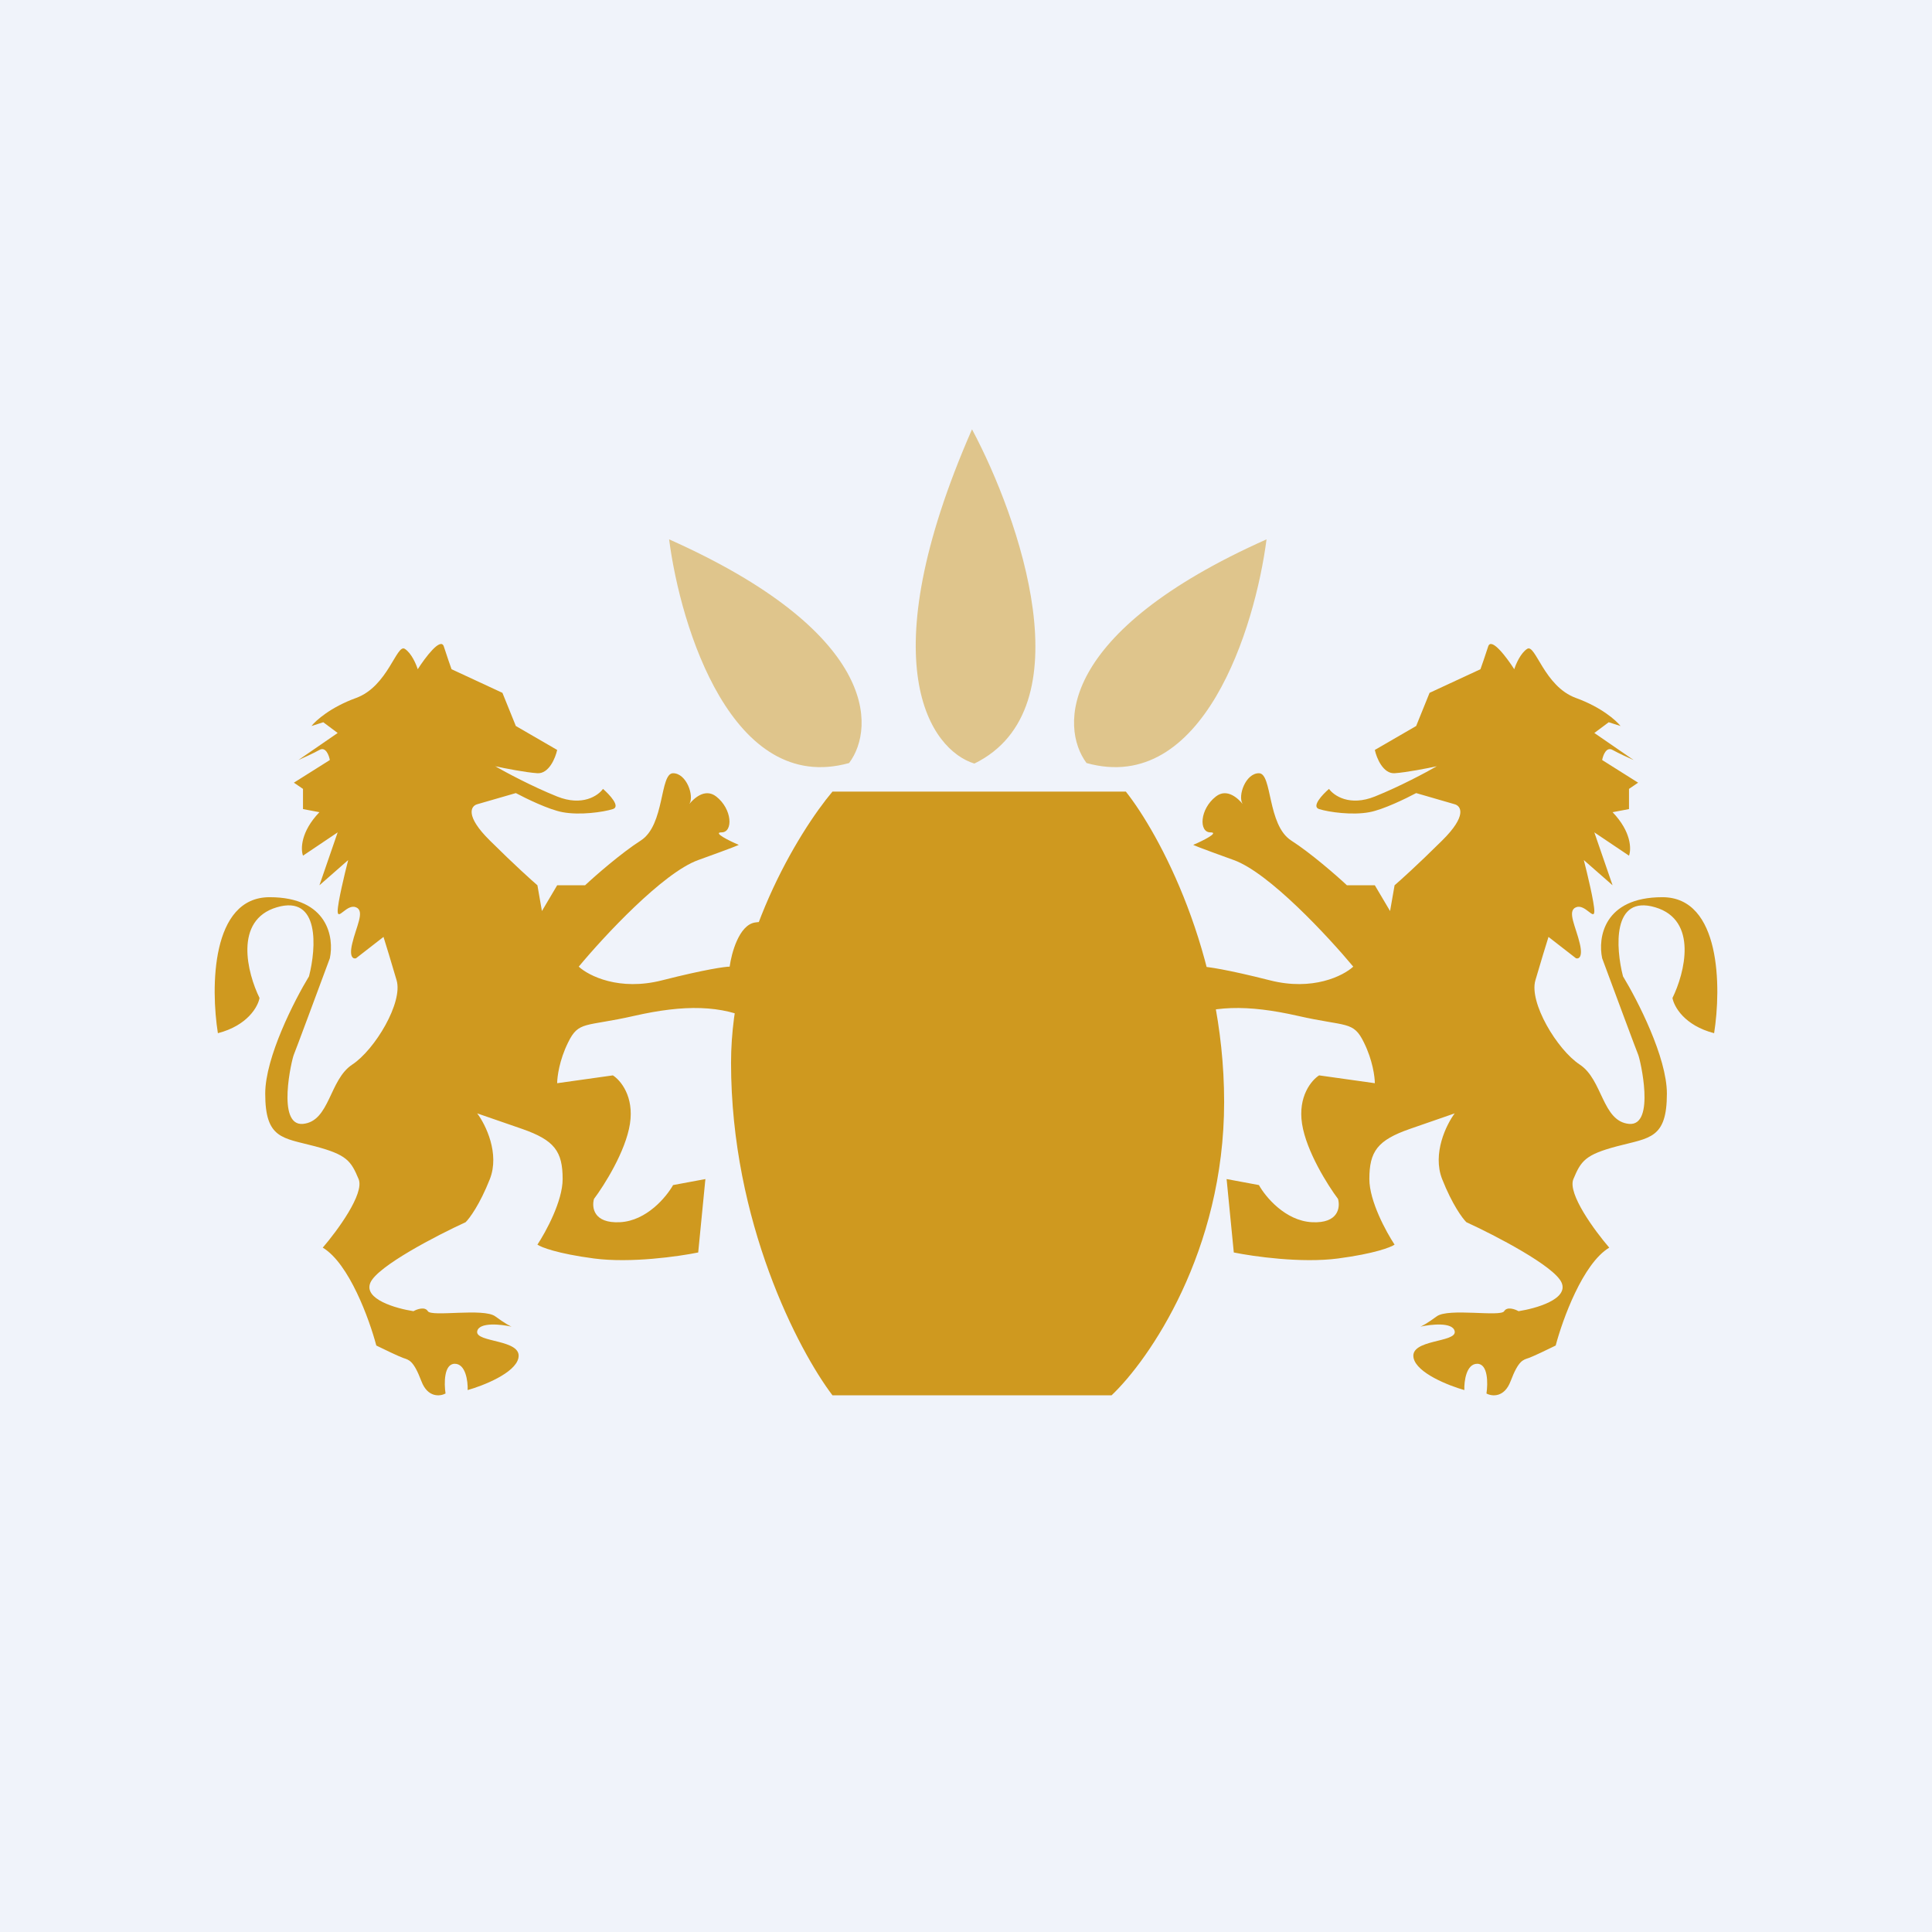 <!-- by TradingView --><svg width="18" height="18" viewBox="0 0 18 18" fill="none" xmlns="http://www.w3.org/2000/svg">
<rect width="18" height="18" fill="#F0F3FA"/>
<path d="M2.03 9.626C1.963 9.204 1.965 8.359 2.512 8.359C3.058 8.359 3.114 8.738 3.073 8.928C2.967 9.214 2.752 9.793 2.738 9.825C2.719 9.866 2.573 10.494 2.823 10.471C3.073 10.447 3.067 10.06 3.281 9.919C3.494 9.779 3.756 9.339 3.695 9.133C3.647 8.969 3.594 8.795 3.573 8.729L3.317 8.928C3.293 8.936 3.251 8.92 3.281 8.793C3.317 8.635 3.403 8.488 3.317 8.453C3.232 8.418 3.146 8.582 3.146 8.488C3.146 8.413 3.211 8.14 3.244 8.013L2.976 8.248L3.146 7.755L2.823 7.972C2.801 7.913 2.8 7.75 2.976 7.567L2.823 7.538V7.35L2.738 7.292L3.073 7.081C3.065 7.036 3.034 6.954 2.976 6.987C2.917 7.02 2.821 7.063 2.78 7.081L3.146 6.829L3.012 6.729L2.902 6.764C2.942 6.713 3.08 6.589 3.317 6.503C3.614 6.395 3.695 5.997 3.771 6.045C3.832 6.083 3.877 6.187 3.892 6.235C3.961 6.127 4.106 5.933 4.135 6.023C4.164 6.113 4.195 6.202 4.207 6.235L4.681 6.455L4.806 6.764L5.191 6.987C5.175 7.062 5.114 7.21 5.007 7.204C4.9 7.197 4.7 7.158 4.614 7.139C4.709 7.194 4.957 7.327 5.191 7.421C5.426 7.515 5.573 7.413 5.618 7.35C5.679 7.403 5.784 7.515 5.71 7.538C5.618 7.567 5.401 7.597 5.242 7.567C5.114 7.544 4.898 7.438 4.806 7.389L4.446 7.493C4.388 7.509 4.329 7.599 4.564 7.831C4.798 8.063 4.957 8.205 5.007 8.248L5.049 8.488L5.191 8.248H5.451C5.548 8.157 5.789 7.947 5.97 7.831C6.196 7.686 6.145 7.204 6.271 7.204C6.395 7.204 6.47 7.414 6.423 7.49C6.458 7.447 6.565 7.337 6.673 7.421C6.823 7.538 6.832 7.755 6.723 7.755C6.636 7.755 6.792 7.833 6.882 7.871C6.893 7.869 6.833 7.895 6.505 8.013C6.177 8.131 5.626 8.724 5.392 9.006C5.484 9.091 5.769 9.236 6.17 9.133C6.572 9.031 6.756 9.006 6.798 9.006C6.815 8.88 6.885 8.621 7.032 8.595C7.18 8.57 7.35 8.644 7.417 8.684L7.283 9.006C7.389 8.998 7.608 9.002 7.635 9.086C7.668 9.191 7.685 9.279 7.526 9.319C7.399 9.352 7.311 9.429 7.283 9.464C7.303 9.531 7.28 9.635 7.032 9.513C6.723 9.36 6.371 9.36 5.911 9.464C5.451 9.569 5.392 9.508 5.292 9.714C5.211 9.878 5.191 10.034 5.191 10.092L5.71 10.019C5.78 10.063 5.909 10.214 5.869 10.471C5.829 10.727 5.629 11.044 5.534 11.17C5.512 11.248 5.529 11.4 5.777 11.387C6.025 11.374 6.209 11.151 6.271 11.041L6.572 10.985L6.505 11.669C6.324 11.706 5.876 11.77 5.534 11.725C5.193 11.68 5.041 11.62 5.007 11.596C5.085 11.478 5.242 11.191 5.242 10.985C5.242 10.727 5.166 10.623 4.865 10.518C4.624 10.434 4.486 10.387 4.446 10.373C4.525 10.478 4.657 10.747 4.564 10.985C4.47 11.223 4.374 11.352 4.338 11.387C4.07 11.51 3.518 11.796 3.451 11.95C3.384 12.105 3.691 12.191 3.852 12.216C3.886 12.197 3.959 12.171 3.986 12.216C4.02 12.272 4.505 12.184 4.614 12.264C4.701 12.328 4.752 12.355 4.766 12.36C4.667 12.338 4.464 12.316 4.446 12.403C4.425 12.511 4.868 12.475 4.83 12.652C4.8 12.793 4.502 12.91 4.357 12.951C4.36 12.869 4.339 12.706 4.237 12.706C4.135 12.706 4.137 12.891 4.151 12.983C4.101 13.01 3.985 13.024 3.926 12.868C3.852 12.673 3.81 12.67 3.757 12.652C3.715 12.637 3.572 12.569 3.506 12.536C3.442 12.294 3.253 11.771 3.007 11.624C3.142 11.467 3.398 11.12 3.341 10.985C3.27 10.816 3.232 10.758 2.932 10.679C2.632 10.6 2.471 10.611 2.471 10.189C2.471 9.851 2.743 9.32 2.879 9.096C2.947 8.832 2.981 8.334 2.579 8.453C2.177 8.572 2.304 9.066 2.418 9.298C2.404 9.377 2.308 9.554 2.03 9.626Z" fill="#CF991F"/>
<path d="M15.97 9.626C16.037 9.204 16.035 8.359 15.488 8.359C14.941 8.359 14.886 8.738 14.927 8.928C15.033 9.214 15.248 9.793 15.262 9.825C15.281 9.866 15.427 10.494 15.177 10.471C14.927 10.447 14.933 10.06 14.719 9.919C14.506 9.779 14.244 9.339 14.305 9.133C14.353 8.969 14.406 8.795 14.427 8.729L14.683 8.928C14.707 8.936 14.749 8.92 14.719 8.793C14.683 8.635 14.597 8.488 14.683 8.453C14.768 8.418 14.854 8.582 14.854 8.488C14.854 8.413 14.789 8.14 14.756 8.013L15.024 8.248L14.854 7.755L15.177 7.972C15.199 7.913 15.2 7.75 15.024 7.567L15.177 7.538V7.35L15.262 7.292L14.927 7.081C14.935 7.036 14.966 6.954 15.024 6.987C15.083 7.02 15.179 7.063 15.22 7.081L14.854 6.829L14.988 6.729L15.098 6.764C15.058 6.713 14.92 6.589 14.683 6.503C14.386 6.395 14.306 5.997 14.229 6.045C14.168 6.083 14.123 6.187 14.108 6.235C14.039 6.127 13.894 5.933 13.865 6.023C13.836 6.113 13.805 6.202 13.793 6.235L13.319 6.455L13.194 6.764L12.809 6.987C12.825 7.062 12.886 7.21 12.993 7.204C13.1 7.197 13.3 7.158 13.386 7.139C13.291 7.194 13.043 7.327 12.809 7.421C12.574 7.515 12.427 7.413 12.382 7.35C12.32 7.403 12.216 7.515 12.29 7.538C12.382 7.567 12.6 7.597 12.758 7.567C12.886 7.544 13.102 7.438 13.194 7.389L13.553 7.493C13.612 7.509 13.671 7.599 13.436 7.831C13.202 8.063 13.043 8.205 12.993 8.248L12.951 8.488L12.809 8.248H12.549C12.452 8.157 12.211 7.947 12.03 7.831C11.805 7.686 11.855 7.204 11.729 7.204C11.605 7.204 11.53 7.414 11.577 7.49C11.542 7.447 11.435 7.337 11.328 7.421C11.177 7.538 11.168 7.755 11.277 7.755C11.364 7.755 11.207 7.833 11.118 7.871C11.107 7.869 11.167 7.895 11.495 8.013C11.823 8.131 12.373 8.724 12.608 9.006C12.516 9.091 12.231 9.236 11.83 9.133C11.428 9.031 11.244 9.006 11.202 9.006C11.185 8.88 11.115 8.621 10.968 8.595C10.82 8.57 10.65 8.644 10.583 8.684L10.717 9.006C10.611 8.998 10.392 9.002 10.365 9.086C10.332 9.191 10.315 9.279 10.474 9.319C10.601 9.352 10.689 9.429 10.717 9.464C10.697 9.531 10.72 9.635 10.968 9.513C11.277 9.36 11.629 9.36 12.089 9.464C12.549 9.569 12.608 9.508 12.708 9.714C12.789 9.878 12.809 10.034 12.809 10.092L12.29 10.019C12.22 10.063 12.091 10.214 12.131 10.471C12.171 10.727 12.371 11.044 12.466 11.17C12.488 11.248 12.471 11.4 12.223 11.387C11.975 11.374 11.79 11.151 11.729 11.041L11.428 10.985L11.495 11.669C11.676 11.706 12.124 11.77 12.466 11.725C12.807 11.68 12.959 11.62 12.993 11.596C12.915 11.478 12.758 11.191 12.758 10.985C12.758 10.727 12.834 10.623 13.135 10.518C13.376 10.434 13.514 10.387 13.553 10.373C13.475 10.478 13.343 10.747 13.436 10.985C13.53 11.223 13.626 11.352 13.662 11.387C13.93 11.51 14.482 11.796 14.549 11.95C14.616 12.105 14.309 12.191 14.148 12.216C14.114 12.197 14.041 12.171 14.014 12.216C13.98 12.272 13.495 12.184 13.386 12.264C13.299 12.328 13.248 12.355 13.234 12.36C13.333 12.338 13.536 12.316 13.553 12.403C13.575 12.511 13.132 12.475 13.17 12.652C13.2 12.793 13.498 12.91 13.643 12.951C13.64 12.869 13.661 12.706 13.763 12.706C13.865 12.706 13.863 12.891 13.849 12.983C13.899 13.01 14.015 13.024 14.074 12.868C14.148 12.673 14.19 12.67 14.243 12.652C14.285 12.637 14.428 12.569 14.494 12.536C14.558 12.294 14.747 11.771 14.993 11.624C14.858 11.467 14.602 11.12 14.659 10.985C14.73 10.816 14.768 10.758 15.068 10.679C15.368 10.6 15.53 10.611 15.53 10.189C15.53 9.851 15.257 9.32 15.121 9.096C15.053 8.832 15.019 8.334 15.421 8.453C15.823 8.572 15.696 9.066 15.582 9.298C15.596 9.377 15.692 9.554 15.97 9.626Z" fill="#CF991F"/>
<path d="M6.811 9.902C6.811 11.384 7.441 12.585 7.756 13H10.356C10.706 12.669 11.405 11.659 11.405 10.267C11.405 8.874 10.794 7.759 10.489 7.375H7.756C7.441 7.749 6.811 8.779 6.811 9.902Z" fill="#CF991F"/>
<path opacity="0.5" fill-rule="evenodd" clip-rule="evenodd" d="M9.056 4C9.497 4.826 10.118 6.605 9.078 7.114C8.671 6.989 8.096 6.191 9.056 4ZM11.8 5.025C11.694 5.846 11.211 7.412 10.123 7.109C9.874 6.775 9.86 5.89 11.8 5.025ZM6.234 5.025C6.34 5.846 6.823 7.412 7.911 7.109C8.16 6.775 8.174 5.89 6.234 5.025Z" fill="#CF991F"/>
</svg>
